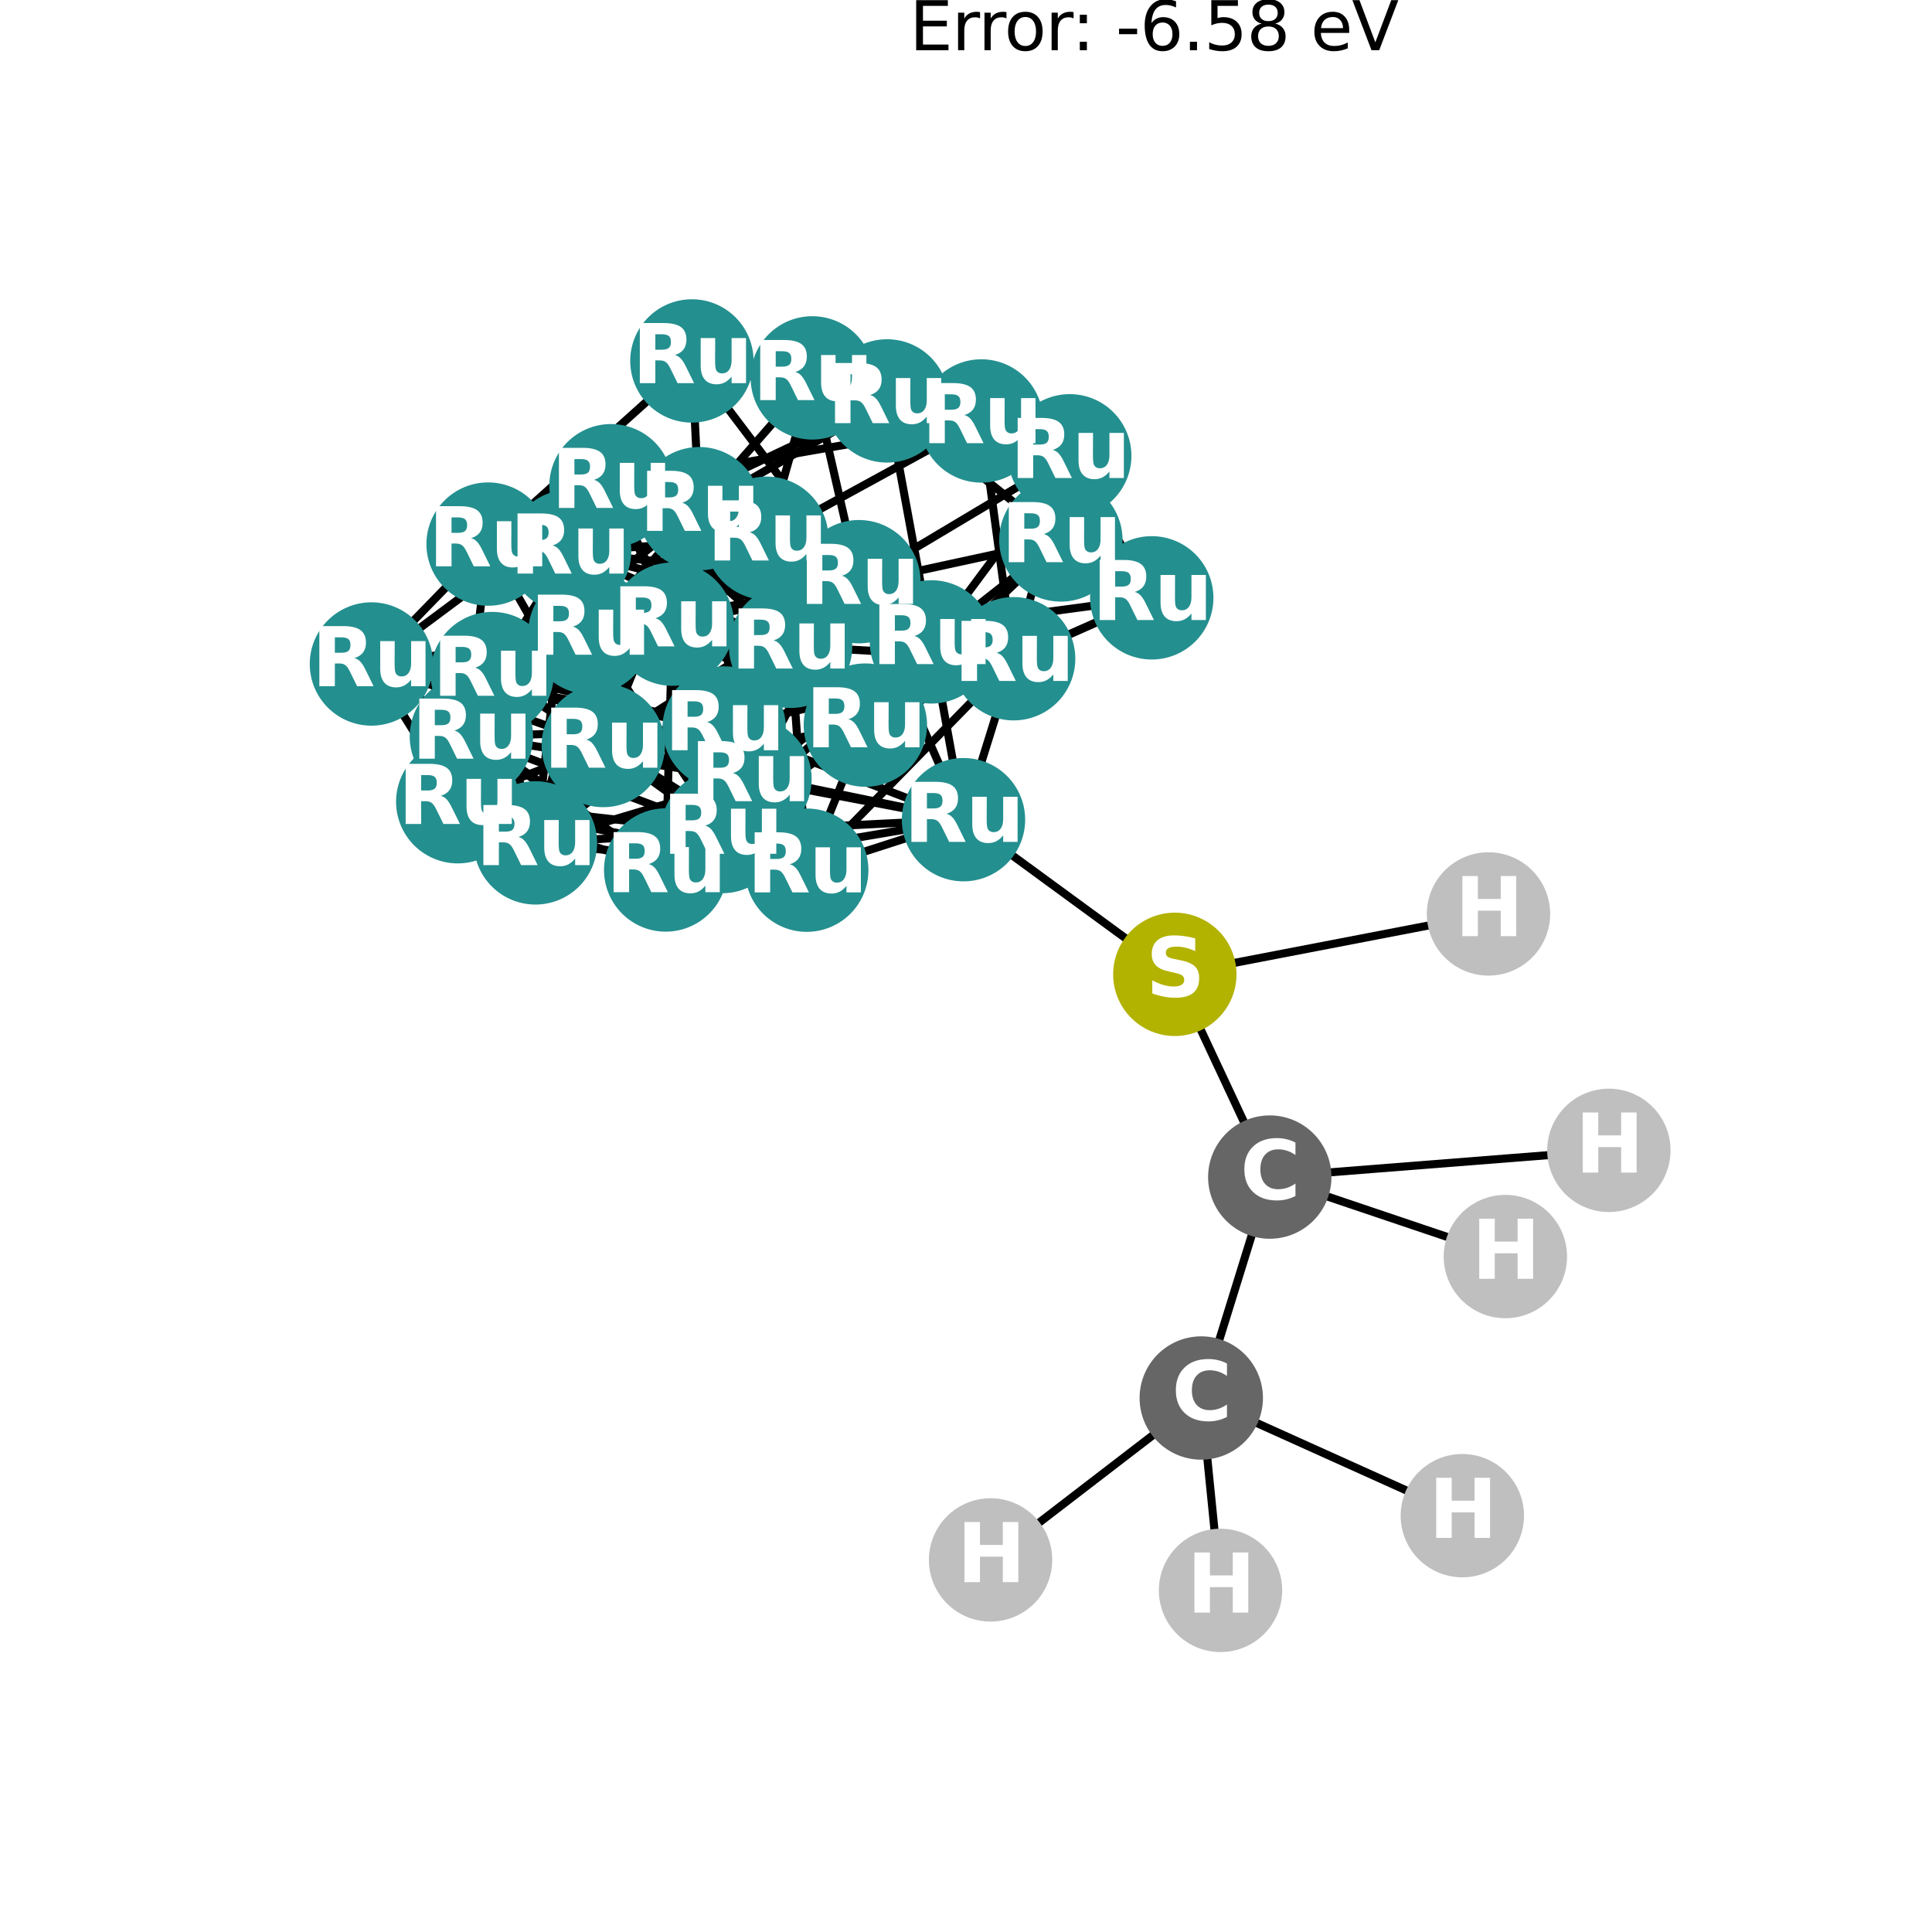 <?xml version="1.0" encoding="utf-8" standalone="no"?>
<!DOCTYPE svg PUBLIC "-//W3C//DTD SVG 1.1//EN"
  "http://www.w3.org/Graphics/SVG/1.1/DTD/svg11.dtd">
<svg xmlns:xlink="http://www.w3.org/1999/xlink" width="288pt" height="288pt" viewBox="0 0 288 288" xmlns="http://www.w3.org/2000/svg" version="1.1">
 <defs>
  <style type="text/css">*{stroke-linejoin: round; stroke-linecap: butt}</style>
 </defs>
 <g id="figure_1">
  <g id="patch_1">
   <path d="M 0 288 
L 288 288 
L 288 0 
L 0 0 
z
" style="fill: #ffffff"/>
  </g>
  <g id="axes_1">
   <g id="LineCollection_1">
    <path d="M 158.142 80.49 
L 171.691 89.118 
" clip-path="url(#pf4acdd1360)" style="fill: none; stroke: #000000; stroke-width: 1.2"/>
    <path d="M 158.142 80.49 
L 132.236 59.763 
" clip-path="url(#pf4acdd1360)" style="fill: none; stroke: #000000; stroke-width: 1.2"/>
    <path d="M 158.142 80.49 
L 159.465 67.946 
" clip-path="url(#pf4acdd1360)" style="fill: none; stroke: #000000; stroke-width: 1.2"/>
    <path d="M 158.142 80.49 
L 100.234 93.042 
" clip-path="url(#pf4acdd1360)" style="fill: none; stroke: #000000; stroke-width: 1.2"/>
    <path d="M 158.142 80.49 
L 128.999 108.091 
" clip-path="url(#pf4acdd1360)" style="fill: none; stroke: #000000; stroke-width: 1.2"/>
    <path d="M 158.142 80.49 
L 138.849 95.686 
" clip-path="url(#pf4acdd1360)" style="fill: none; stroke: #000000; stroke-width: 1.2"/>
    <path d="M 171.691 89.118 
L 146.292 62.751 
" clip-path="url(#pf4acdd1360)" style="fill: none; stroke: #000000; stroke-width: 1.2"/>
    <path d="M 171.691 89.118 
L 159.465 67.946 
" clip-path="url(#pf4acdd1360)" style="fill: none; stroke: #000000; stroke-width: 1.2"/>
    <path d="M 171.691 89.118 
L 128.999 108.091 
" clip-path="url(#pf4acdd1360)" style="fill: none; stroke: #000000; stroke-width: 1.2"/>
    <path d="M 171.691 89.118 
L 117.854 96.344 
" clip-path="url(#pf4acdd1360)" style="fill: none; stroke: #000000; stroke-width: 1.2"/>
    <path d="M 171.691 89.118 
L 151.101 98.197 
" clip-path="url(#pf4acdd1360)" style="fill: none; stroke: #000000; stroke-width: 1.2"/>
    <path d="M 146.292 62.751 
L 159.465 67.946 
" clip-path="url(#pf4acdd1360)" style="fill: none; stroke: #000000; stroke-width: 1.2"/>
    <path d="M 146.292 62.751 
L 121.088 56.33 
" clip-path="url(#pf4acdd1360)" style="fill: none; stroke: #000000; stroke-width: 1.2"/>
    <path d="M 146.292 62.751 
L 91.081 72.406 
" clip-path="url(#pf4acdd1360)" style="fill: none; stroke: #000000; stroke-width: 1.2"/>
    <path d="M 146.292 62.751 
L 151.101 98.197 
" clip-path="url(#pf4acdd1360)" style="fill: none; stroke: #000000; stroke-width: 1.2"/>
    <path d="M 146.292 62.751 
L 114.297 80.237 
" clip-path="url(#pf4acdd1360)" style="fill: none; stroke: #000000; stroke-width: 1.2"/>
    <path d="M 132.236 59.763 
L 103.141 53.804 
" clip-path="url(#pf4acdd1360)" style="fill: none; stroke: #000000; stroke-width: 1.2"/>
    <path d="M 132.236 59.763 
L 159.465 67.946 
" clip-path="url(#pf4acdd1360)" style="fill: none; stroke: #000000; stroke-width: 1.2"/>
    <path d="M 132.236 59.763 
L 84.909 82.189 
" clip-path="url(#pf4acdd1360)" style="fill: none; stroke: #000000; stroke-width: 1.2"/>
    <path d="M 132.236 59.763 
L 138.849 95.686 
" clip-path="url(#pf4acdd1360)" style="fill: none; stroke: #000000; stroke-width: 1.2"/>
    <path d="M 132.236 59.763 
L 104.224 75.827 
" clip-path="url(#pf4acdd1360)" style="fill: none; stroke: #000000; stroke-width: 1.2"/>
    <path d="M 103.141 53.804 
L 159.465 67.946 
" clip-path="url(#pf4acdd1360)" style="fill: none; stroke: #000000; stroke-width: 1.2"/>
    <path d="M 103.141 53.804 
L 121.088 56.33 
" clip-path="url(#pf4acdd1360)" style="fill: none; stroke: #000000; stroke-width: 1.2"/>
    <path d="M 103.141 53.804 
L 72.761 81.106 
" clip-path="url(#pf4acdd1360)" style="fill: none; stroke: #000000; stroke-width: 1.2"/>
    <path d="M 103.141 53.804 
L 104.224 75.827 
" clip-path="url(#pf4acdd1360)" style="fill: none; stroke: #000000; stroke-width: 1.2"/>
    <path d="M 103.141 53.804 
L 128.036 86.71 
" clip-path="url(#pf4acdd1360)" style="fill: none; stroke: #000000; stroke-width: 1.2"/>
    <path d="M 159.465 67.946 
L 121.088 56.33 
" clip-path="url(#pf4acdd1360)" style="fill: none; stroke: #000000; stroke-width: 1.2"/>
    <path d="M 159.465 67.946 
L 151.101 98.197 
" clip-path="url(#pf4acdd1360)" style="fill: none; stroke: #000000; stroke-width: 1.2"/>
    <path d="M 159.465 67.946 
L 138.849 95.686 
" clip-path="url(#pf4acdd1360)" style="fill: none; stroke: #000000; stroke-width: 1.2"/>
    <path d="M 159.465 67.946 
L 128.036 86.71 
" clip-path="url(#pf4acdd1360)" style="fill: none; stroke: #000000; stroke-width: 1.2"/>
    <path d="M 121.088 56.33 
L 128.036 86.71 
" clip-path="url(#pf4acdd1360)" style="fill: none; stroke: #000000; stroke-width: 1.2"/>
    <path d="M 121.088 56.33 
L 114.297 80.237 
" clip-path="url(#pf4acdd1360)" style="fill: none; stroke: #000000; stroke-width: 1.2"/>
    <path d="M 121.088 56.33 
L 87.943 94.286 
" clip-path="url(#pf4acdd1360)" style="fill: none; stroke: #000000; stroke-width: 1.2"/>
    <path d="M 91.081 72.406 
L 72.761 81.106 
" clip-path="url(#pf4acdd1360)" style="fill: none; stroke: #000000; stroke-width: 1.2"/>
    <path d="M 91.081 72.406 
L 100.234 93.042 
" clip-path="url(#pf4acdd1360)" style="fill: none; stroke: #000000; stroke-width: 1.2"/>
    <path d="M 91.081 72.406 
L 117.854 96.344 
" clip-path="url(#pf4acdd1360)" style="fill: none; stroke: #000000; stroke-width: 1.2"/>
    <path d="M 91.081 72.406 
L 151.101 98.197 
" clip-path="url(#pf4acdd1360)" style="fill: none; stroke: #000000; stroke-width: 1.2"/>
    <path d="M 91.081 72.406 
L 104.224 75.827 
" clip-path="url(#pf4acdd1360)" style="fill: none; stroke: #000000; stroke-width: 1.2"/>
    <path d="M 91.081 72.406 
L 114.297 80.237 
" clip-path="url(#pf4acdd1360)" style="fill: none; stroke: #000000; stroke-width: 1.2"/>
    <path d="M 91.081 72.406 
L 73.371 100.407 
" clip-path="url(#pf4acdd1360)" style="fill: none; stroke: #000000; stroke-width: 1.2"/>
    <path d="M 91.081 72.406 
L 55.369 98.98 
" clip-path="url(#pf4acdd1360)" style="fill: none; stroke: #000000; stroke-width: 1.2"/>
    <path d="M 91.081 72.406 
L 107.949 108.522 
" clip-path="url(#pf4acdd1360)" style="fill: none; stroke: #000000; stroke-width: 1.2"/>
    <path d="M 72.761 81.106 
L 100.234 93.042 
" clip-path="url(#pf4acdd1360)" style="fill: none; stroke: #000000; stroke-width: 1.2"/>
    <path d="M 72.761 81.106 
L 128.999 108.091 
" clip-path="url(#pf4acdd1360)" style="fill: none; stroke: #000000; stroke-width: 1.2"/>
    <path d="M 72.761 81.106 
L 104.224 75.827 
" clip-path="url(#pf4acdd1360)" style="fill: none; stroke: #000000; stroke-width: 1.2"/>
    <path d="M 72.761 81.106 
L 128.036 86.71 
" clip-path="url(#pf4acdd1360)" style="fill: none; stroke: #000000; stroke-width: 1.2"/>
    <path d="M 72.761 81.106 
L 87.943 94.286 
" clip-path="url(#pf4acdd1360)" style="fill: none; stroke: #000000; stroke-width: 1.2"/>
    <path d="M 72.761 81.106 
L 55.369 98.98 
" clip-path="url(#pf4acdd1360)" style="fill: none; stroke: #000000; stroke-width: 1.2"/>
    <path d="M 72.761 81.106 
L 68.235 119.512 
" clip-path="url(#pf4acdd1360)" style="fill: none; stroke: #000000; stroke-width: 1.2"/>
    <path d="M 72.761 81.106 
L 89.93 111.132 
" clip-path="url(#pf4acdd1360)" style="fill: none; stroke: #000000; stroke-width: 1.2"/>
    <path d="M 100.234 93.042 
L 128.999 108.091 
" clip-path="url(#pf4acdd1360)" style="fill: none; stroke: #000000; stroke-width: 1.2"/>
    <path d="M 100.234 93.042 
L 84.909 82.189 
" clip-path="url(#pf4acdd1360)" style="fill: none; stroke: #000000; stroke-width: 1.2"/>
    <path d="M 100.234 93.042 
L 138.849 95.686 
" clip-path="url(#pf4acdd1360)" style="fill: none; stroke: #000000; stroke-width: 1.2"/>
    <path d="M 100.234 93.042 
L 114.297 80.237 
" clip-path="url(#pf4acdd1360)" style="fill: none; stroke: #000000; stroke-width: 1.2"/>
    <path d="M 100.234 93.042 
L 55.369 98.98 
" clip-path="url(#pf4acdd1360)" style="fill: none; stroke: #000000; stroke-width: 1.2"/>
    <path d="M 100.234 93.042 
L 99.231 129.687 
" clip-path="url(#pf4acdd1360)" style="fill: none; stroke: #000000; stroke-width: 1.2"/>
    <path d="M 100.234 93.042 
L 70.269 109.782 
" clip-path="url(#pf4acdd1360)" style="fill: none; stroke: #000000; stroke-width: 1.2"/>
    <path d="M 128.999 108.091 
L 117.854 96.344 
" clip-path="url(#pf4acdd1360)" style="fill: none; stroke: #000000; stroke-width: 1.2"/>
    <path d="M 128.999 108.091 
L 151.101 98.197 
" clip-path="url(#pf4acdd1360)" style="fill: none; stroke: #000000; stroke-width: 1.2"/>
    <path d="M 128.999 108.091 
L 138.849 95.686 
" clip-path="url(#pf4acdd1360)" style="fill: none; stroke: #000000; stroke-width: 1.2"/>
    <path d="M 128.999 108.091 
L 87.943 94.286 
" clip-path="url(#pf4acdd1360)" style="fill: none; stroke: #000000; stroke-width: 1.2"/>
    <path d="M 128.999 108.091 
L 99.231 129.687 
" clip-path="url(#pf4acdd1360)" style="fill: none; stroke: #000000; stroke-width: 1.2"/>
    <path d="M 128.999 108.091 
L 68.235 119.512 
" clip-path="url(#pf4acdd1360)" style="fill: none; stroke: #000000; stroke-width: 1.2"/>
    <path d="M 128.999 108.091 
L 120.262 129.716 
" clip-path="url(#pf4acdd1360)" style="fill: none; stroke: #000000; stroke-width: 1.2"/>
    <path d="M 117.854 96.344 
L 151.101 98.197 
" clip-path="url(#pf4acdd1360)" style="fill: none; stroke: #000000; stroke-width: 1.2"/>
    <path d="M 117.854 96.344 
L 84.909 82.189 
" clip-path="url(#pf4acdd1360)" style="fill: none; stroke: #000000; stroke-width: 1.2"/>
    <path d="M 117.854 96.344 
L 104.224 75.827 
" clip-path="url(#pf4acdd1360)" style="fill: none; stroke: #000000; stroke-width: 1.2"/>
    <path d="M 117.854 96.344 
L 87.943 94.286 
" clip-path="url(#pf4acdd1360)" style="fill: none; stroke: #000000; stroke-width: 1.2"/>
    <path d="M 117.854 96.344 
L 73.371 100.407 
" clip-path="url(#pf4acdd1360)" style="fill: none; stroke: #000000; stroke-width: 1.2"/>
    <path d="M 117.854 96.344 
L 120.262 129.716 
" clip-path="url(#pf4acdd1360)" style="fill: none; stroke: #000000; stroke-width: 1.2"/>
    <path d="M 117.854 96.344 
L 79.819 125.647 
" clip-path="url(#pf4acdd1360)" style="fill: none; stroke: #000000; stroke-width: 1.2"/>
    <path d="M 151.101 98.197 
L 138.849 95.686 
" clip-path="url(#pf4acdd1360)" style="fill: none; stroke: #000000; stroke-width: 1.2"/>
    <path d="M 151.101 98.197 
L 128.036 86.71 
" clip-path="url(#pf4acdd1360)" style="fill: none; stroke: #000000; stroke-width: 1.2"/>
    <path d="M 151.101 98.197 
L 114.297 80.237 
" clip-path="url(#pf4acdd1360)" style="fill: none; stroke: #000000; stroke-width: 1.2"/>
    <path d="M 151.101 98.197 
L 120.262 129.716 
" clip-path="url(#pf4acdd1360)" style="fill: none; stroke: #000000; stroke-width: 1.2"/>
    <path d="M 151.101 98.197 
L 107.949 108.522 
" clip-path="url(#pf4acdd1360)" style="fill: none; stroke: #000000; stroke-width: 1.2"/>
    <path d="M 151.101 98.197 
L 143.626 122.19 
" clip-path="url(#pf4acdd1360)" style="fill: none; stroke: #000000; stroke-width: 1.2"/>
    <path d="M 84.909 82.189 
L 138.849 95.686 
" clip-path="url(#pf4acdd1360)" style="fill: none; stroke: #000000; stroke-width: 1.2"/>
    <path d="M 84.909 82.189 
L 104.224 75.827 
" clip-path="url(#pf4acdd1360)" style="fill: none; stroke: #000000; stroke-width: 1.2"/>
    <path d="M 84.909 82.189 
L 114.297 80.237 
" clip-path="url(#pf4acdd1360)" style="fill: none; stroke: #000000; stroke-width: 1.2"/>
    <path d="M 84.909 82.189 
L 87.943 94.286 
" clip-path="url(#pf4acdd1360)" style="fill: none; stroke: #000000; stroke-width: 1.2"/>
    <path d="M 84.909 82.189 
L 70.269 109.782 
" clip-path="url(#pf4acdd1360)" style="fill: none; stroke: #000000; stroke-width: 1.2"/>
    <path d="M 84.909 82.189 
L 111.8 116.123 
" clip-path="url(#pf4acdd1360)" style="fill: none; stroke: #000000; stroke-width: 1.2"/>
    <path d="M 84.909 82.189 
L 79.819 125.647 
" clip-path="url(#pf4acdd1360)" style="fill: none; stroke: #000000; stroke-width: 1.2"/>
    <path d="M 138.849 95.686 
L 104.224 75.827 
" clip-path="url(#pf4acdd1360)" style="fill: none; stroke: #000000; stroke-width: 1.2"/>
    <path d="M 138.849 95.686 
L 128.036 86.71 
" clip-path="url(#pf4acdd1360)" style="fill: none; stroke: #000000; stroke-width: 1.2"/>
    <path d="M 138.849 95.686 
L 99.231 129.687 
" clip-path="url(#pf4acdd1360)" style="fill: none; stroke: #000000; stroke-width: 1.2"/>
    <path d="M 138.849 95.686 
L 111.8 116.123 
" clip-path="url(#pf4acdd1360)" style="fill: none; stroke: #000000; stroke-width: 1.2"/>
    <path d="M 138.849 95.686 
L 143.626 122.19 
" clip-path="url(#pf4acdd1360)" style="fill: none; stroke: #000000; stroke-width: 1.2"/>
    <path d="M 104.224 75.827 
L 128.036 86.71 
" clip-path="url(#pf4acdd1360)" style="fill: none; stroke: #000000; stroke-width: 1.2"/>
    <path d="M 104.224 75.827 
L 73.371 100.407 
" clip-path="url(#pf4acdd1360)" style="fill: none; stroke: #000000; stroke-width: 1.2"/>
    <path d="M 104.224 75.827 
L 111.8 116.123 
" clip-path="url(#pf4acdd1360)" style="fill: none; stroke: #000000; stroke-width: 1.2"/>
    <path d="M 104.224 75.827 
L 89.93 111.132 
" clip-path="url(#pf4acdd1360)" style="fill: none; stroke: #000000; stroke-width: 1.2"/>
    <path d="M 128.036 86.71 
L 114.297 80.237 
" clip-path="url(#pf4acdd1360)" style="fill: none; stroke: #000000; stroke-width: 1.2"/>
    <path d="M 128.036 86.71 
L 87.943 94.286 
" clip-path="url(#pf4acdd1360)" style="fill: none; stroke: #000000; stroke-width: 1.2"/>
    <path d="M 128.036 86.71 
L 89.93 111.132 
" clip-path="url(#pf4acdd1360)" style="fill: none; stroke: #000000; stroke-width: 1.2"/>
    <path d="M 128.036 86.71 
L 143.626 122.19 
" clip-path="url(#pf4acdd1360)" style="fill: none; stroke: #000000; stroke-width: 1.2"/>
    <path d="M 128.036 86.71 
L 107.657 123.96 
" clip-path="url(#pf4acdd1360)" style="fill: none; stroke: #000000; stroke-width: 1.2"/>
    <path d="M 114.297 80.237 
L 87.943 94.286 
" clip-path="url(#pf4acdd1360)" style="fill: none; stroke: #000000; stroke-width: 1.2"/>
    <path d="M 114.297 80.237 
L 107.949 108.522 
" clip-path="url(#pf4acdd1360)" style="fill: none; stroke: #000000; stroke-width: 1.2"/>
    <path d="M 114.297 80.237 
L 70.269 109.782 
" clip-path="url(#pf4acdd1360)" style="fill: none; stroke: #000000; stroke-width: 1.2"/>
    <path d="M 114.297 80.237 
L 107.657 123.96 
" clip-path="url(#pf4acdd1360)" style="fill: none; stroke: #000000; stroke-width: 1.2"/>
    <path d="M 87.943 94.286 
L 68.235 119.512 
" clip-path="url(#pf4acdd1360)" style="fill: none; stroke: #000000; stroke-width: 1.2"/>
    <path d="M 87.943 94.286 
L 107.657 123.96 
" clip-path="url(#pf4acdd1360)" style="fill: none; stroke: #000000; stroke-width: 1.2"/>
    <path d="M 87.943 94.286 
L 79.819 125.647 
" clip-path="url(#pf4acdd1360)" style="fill: none; stroke: #000000; stroke-width: 1.2"/>
    <path d="M 73.371 100.407 
L 55.369 98.98 
" clip-path="url(#pf4acdd1360)" style="fill: none; stroke: #000000; stroke-width: 1.2"/>
    <path d="M 73.371 100.407 
L 120.262 129.716 
" clip-path="url(#pf4acdd1360)" style="fill: none; stroke: #000000; stroke-width: 1.2"/>
    <path d="M 73.371 100.407 
L 107.949 108.522 
" clip-path="url(#pf4acdd1360)" style="fill: none; stroke: #000000; stroke-width: 1.2"/>
    <path d="M 73.371 100.407 
L 111.8 116.123 
" clip-path="url(#pf4acdd1360)" style="fill: none; stroke: #000000; stroke-width: 1.2"/>
    <path d="M 73.371 100.407 
L 89.93 111.132 
" clip-path="url(#pf4acdd1360)" style="fill: none; stroke: #000000; stroke-width: 1.2"/>
    <path d="M 73.371 100.407 
L 79.819 125.647 
" clip-path="url(#pf4acdd1360)" style="fill: none; stroke: #000000; stroke-width: 1.2"/>
    <path d="M 55.369 98.98 
L 99.231 129.687 
" clip-path="url(#pf4acdd1360)" style="fill: none; stroke: #000000; stroke-width: 1.2"/>
    <path d="M 55.369 98.98 
L 68.235 119.512 
" clip-path="url(#pf4acdd1360)" style="fill: none; stroke: #000000; stroke-width: 1.2"/>
    <path d="M 55.369 98.98 
L 107.949 108.522 
" clip-path="url(#pf4acdd1360)" style="fill: none; stroke: #000000; stroke-width: 1.2"/>
    <path d="M 55.369 98.98 
L 70.269 109.782 
" clip-path="url(#pf4acdd1360)" style="fill: none; stroke: #000000; stroke-width: 1.2"/>
    <path d="M 55.369 98.98 
L 89.93 111.132 
" clip-path="url(#pf4acdd1360)" style="fill: none; stroke: #000000; stroke-width: 1.2"/>
    <path d="M 99.231 129.687 
L 68.235 119.512 
" clip-path="url(#pf4acdd1360)" style="fill: none; stroke: #000000; stroke-width: 1.2"/>
    <path d="M 99.231 129.687 
L 120.262 129.716 
" clip-path="url(#pf4acdd1360)" style="fill: none; stroke: #000000; stroke-width: 1.2"/>
    <path d="M 99.231 129.687 
L 70.269 109.782 
" clip-path="url(#pf4acdd1360)" style="fill: none; stroke: #000000; stroke-width: 1.2"/>
    <path d="M 99.231 129.687 
L 111.8 116.123 
" clip-path="url(#pf4acdd1360)" style="fill: none; stroke: #000000; stroke-width: 1.2"/>
    <path d="M 99.231 129.687 
L 143.626 122.19 
" clip-path="url(#pf4acdd1360)" style="fill: none; stroke: #000000; stroke-width: 1.2"/>
    <path d="M 68.235 119.512 
L 120.262 129.716 
" clip-path="url(#pf4acdd1360)" style="fill: none; stroke: #000000; stroke-width: 1.2"/>
    <path d="M 68.235 119.512 
L 89.93 111.132 
" clip-path="url(#pf4acdd1360)" style="fill: none; stroke: #000000; stroke-width: 1.2"/>
    <path d="M 68.235 119.512 
L 107.657 123.96 
" clip-path="url(#pf4acdd1360)" style="fill: none; stroke: #000000; stroke-width: 1.2"/>
    <path d="M 68.235 119.512 
L 79.819 125.647 
" clip-path="url(#pf4acdd1360)" style="fill: none; stroke: #000000; stroke-width: 1.2"/>
    <path d="M 120.262 129.716 
L 107.949 108.522 
" clip-path="url(#pf4acdd1360)" style="fill: none; stroke: #000000; stroke-width: 1.2"/>
    <path d="M 120.262 129.716 
L 143.626 122.19 
" clip-path="url(#pf4acdd1360)" style="fill: none; stroke: #000000; stroke-width: 1.2"/>
    <path d="M 120.262 129.716 
L 79.819 125.647 
" clip-path="url(#pf4acdd1360)" style="fill: none; stroke: #000000; stroke-width: 1.2"/>
    <path d="M 107.949 108.522 
L 70.269 109.782 
" clip-path="url(#pf4acdd1360)" style="fill: none; stroke: #000000; stroke-width: 1.2"/>
    <path d="M 107.949 108.522 
L 143.626 122.19 
" clip-path="url(#pf4acdd1360)" style="fill: none; stroke: #000000; stroke-width: 1.2"/>
    <path d="M 107.949 108.522 
L 107.657 123.96 
" clip-path="url(#pf4acdd1360)" style="fill: none; stroke: #000000; stroke-width: 1.2"/>
    <path d="M 70.269 109.782 
L 111.8 116.123 
" clip-path="url(#pf4acdd1360)" style="fill: none; stroke: #000000; stroke-width: 1.2"/>
    <path d="M 70.269 109.782 
L 107.657 123.96 
" clip-path="url(#pf4acdd1360)" style="fill: none; stroke: #000000; stroke-width: 1.2"/>
    <path d="M 70.269 109.782 
L 79.819 125.647 
" clip-path="url(#pf4acdd1360)" style="fill: none; stroke: #000000; stroke-width: 1.2"/>
    <path d="M 111.8 116.123 
L 89.93 111.132 
" clip-path="url(#pf4acdd1360)" style="fill: none; stroke: #000000; stroke-width: 1.2"/>
    <path d="M 111.8 116.123 
L 143.626 122.19 
" clip-path="url(#pf4acdd1360)" style="fill: none; stroke: #000000; stroke-width: 1.2"/>
    <path d="M 111.8 116.123 
L 79.819 125.647 
" clip-path="url(#pf4acdd1360)" style="fill: none; stroke: #000000; stroke-width: 1.2"/>
    <path d="M 89.93 111.132 
L 143.626 122.19 
" clip-path="url(#pf4acdd1360)" style="fill: none; stroke: #000000; stroke-width: 1.2"/>
    <path d="M 89.93 111.132 
L 107.657 123.96 
" clip-path="url(#pf4acdd1360)" style="fill: none; stroke: #000000; stroke-width: 1.2"/>
    <path d="M 143.626 122.19 
L 107.657 123.96 
" clip-path="url(#pf4acdd1360)" style="fill: none; stroke: #000000; stroke-width: 1.2"/>
    <path d="M 143.626 122.19 
L 175.13 145.244 
" clip-path="url(#pf4acdd1360)" style="fill: none; stroke: #000000; stroke-width: 1.2"/>
    <path d="M 107.657 123.96 
L 79.819 125.647 
" clip-path="url(#pf4acdd1360)" style="fill: none; stroke: #000000; stroke-width: 1.2"/>
    <path d="M 147.662 232.535 
L 179.072 208.399 
" clip-path="url(#pf4acdd1360)" style="fill: none; stroke: #000000; stroke-width: 1.2"/>
    <path d="M 181.942 237.076 
L 179.072 208.399 
" clip-path="url(#pf4acdd1360)" style="fill: none; stroke: #000000; stroke-width: 1.2"/>
    <path d="M 217.986 225.938 
L 179.072 208.399 
" clip-path="url(#pf4acdd1360)" style="fill: none; stroke: #000000; stroke-width: 1.2"/>
    <path d="M 224.403 187.313 
L 189.283 175.465 
" clip-path="url(#pf4acdd1360)" style="fill: none; stroke: #000000; stroke-width: 1.2"/>
    <path d="M 239.831 171.483 
L 189.283 175.465 
" clip-path="url(#pf4acdd1360)" style="fill: none; stroke: #000000; stroke-width: 1.2"/>
    <path d="M 221.887 136.24 
L 175.13 145.244 
" clip-path="url(#pf4acdd1360)" style="fill: none; stroke: #000000; stroke-width: 1.2"/>
    <path d="M 179.072 208.399 
L 189.283 175.465 
" clip-path="url(#pf4acdd1360)" style="fill: none; stroke: #000000; stroke-width: 1.2"/>
    <path d="M 189.283 175.465 
L 175.13 145.244 
" clip-path="url(#pf4acdd1360)" style="fill: none; stroke: #000000; stroke-width: 1.2"/>
   </g>
   <g id="PathCollection_1">
    <defs>
     <path id="C0_0_351e83caca" d="M 0 8.944 
C 2.372 8.944 4.647 8.002 6.325 6.325 
C 8.002 4.647 8.944 2.372 8.944 -0 
C 8.944 -2.372 8.002 -4.647 6.325 -6.325 
C 4.647 -8.002 2.372 -8.944 0 -8.944 
C -2.372 -8.944 -4.647 -8.002 -6.325 -6.325 
C -8.002 -4.647 -8.944 -2.372 -8.944 0 
C -8.944 2.372 -8.002 4.647 -6.325 6.325 
C -4.647 8.002 -2.372 8.944 0 8.944 
z
"/>
    </defs>
    <g clip-path="url(#pf4acdd1360)">
     <use xlink:href="#C0_0_351e83caca" x="158.142" y="80.49" style="fill: #248f8f; stroke: #248f8f; stroke-width: 0.5"/>
    </g>
    <g clip-path="url(#pf4acdd1360)">
     <use xlink:href="#C0_0_351e83caca" x="171.691" y="89.118" style="fill: #248f8f; stroke: #248f8f; stroke-width: 0.5"/>
    </g>
    <g clip-path="url(#pf4acdd1360)">
     <use xlink:href="#C0_0_351e83caca" x="146.292" y="62.751" style="fill: #248f8f; stroke: #248f8f; stroke-width: 0.5"/>
    </g>
    <g clip-path="url(#pf4acdd1360)">
     <use xlink:href="#C0_0_351e83caca" x="132.236" y="59.763" style="fill: #248f8f; stroke: #248f8f; stroke-width: 0.5"/>
    </g>
    <g clip-path="url(#pf4acdd1360)">
     <use xlink:href="#C0_0_351e83caca" x="103.141" y="53.804" style="fill: #248f8f; stroke: #248f8f; stroke-width: 0.5"/>
    </g>
    <g clip-path="url(#pf4acdd1360)">
     <use xlink:href="#C0_0_351e83caca" x="159.465" y="67.946" style="fill: #248f8f; stroke: #248f8f; stroke-width: 0.5"/>
    </g>
    <g clip-path="url(#pf4acdd1360)">
     <use xlink:href="#C0_0_351e83caca" x="121.088" y="56.33" style="fill: #248f8f; stroke: #248f8f; stroke-width: 0.5"/>
    </g>
    <g clip-path="url(#pf4acdd1360)">
     <use xlink:href="#C0_0_351e83caca" x="91.081" y="72.406" style="fill: #248f8f; stroke: #248f8f; stroke-width: 0.5"/>
    </g>
    <g clip-path="url(#pf4acdd1360)">
     <use xlink:href="#C0_0_351e83caca" x="72.761" y="81.106" style="fill: #248f8f; stroke: #248f8f; stroke-width: 0.5"/>
    </g>
    <g clip-path="url(#pf4acdd1360)">
     <use xlink:href="#C0_0_351e83caca" x="100.234" y="93.042" style="fill: #248f8f; stroke: #248f8f; stroke-width: 0.5"/>
    </g>
    <g clip-path="url(#pf4acdd1360)">
     <use xlink:href="#C0_0_351e83caca" x="128.999" y="108.091" style="fill: #248f8f; stroke: #248f8f; stroke-width: 0.5"/>
    </g>
    <g clip-path="url(#pf4acdd1360)">
     <use xlink:href="#C0_0_351e83caca" x="117.854" y="96.344" style="fill: #248f8f; stroke: #248f8f; stroke-width: 0.5"/>
    </g>
    <g clip-path="url(#pf4acdd1360)">
     <use xlink:href="#C0_0_351e83caca" x="151.101" y="98.197" style="fill: #248f8f; stroke: #248f8f; stroke-width: 0.5"/>
    </g>
    <g clip-path="url(#pf4acdd1360)">
     <use xlink:href="#C0_0_351e83caca" x="84.909" y="82.189" style="fill: #248f8f; stroke: #248f8f; stroke-width: 0.5"/>
    </g>
    <g clip-path="url(#pf4acdd1360)">
     <use xlink:href="#C0_0_351e83caca" x="138.849" y="95.686" style="fill: #248f8f; stroke: #248f8f; stroke-width: 0.5"/>
    </g>
    <g clip-path="url(#pf4acdd1360)">
     <use xlink:href="#C0_0_351e83caca" x="104.224" y="75.827" style="fill: #248f8f; stroke: #248f8f; stroke-width: 0.5"/>
    </g>
    <g clip-path="url(#pf4acdd1360)">
     <use xlink:href="#C0_0_351e83caca" x="128.036" y="86.71" style="fill: #248f8f; stroke: #248f8f; stroke-width: 0.5"/>
    </g>
    <g clip-path="url(#pf4acdd1360)">
     <use xlink:href="#C0_0_351e83caca" x="114.297" y="80.237" style="fill: #248f8f; stroke: #248f8f; stroke-width: 0.5"/>
    </g>
    <g clip-path="url(#pf4acdd1360)">
     <use xlink:href="#C0_0_351e83caca" x="87.943" y="94.286" style="fill: #248f8f; stroke: #248f8f; stroke-width: 0.5"/>
    </g>
    <g clip-path="url(#pf4acdd1360)">
     <use xlink:href="#C0_0_351e83caca" x="73.371" y="100.407" style="fill: #248f8f; stroke: #248f8f; stroke-width: 0.5"/>
    </g>
    <g clip-path="url(#pf4acdd1360)">
     <use xlink:href="#C0_0_351e83caca" x="55.369" y="98.98" style="fill: #248f8f; stroke: #248f8f; stroke-width: 0.5"/>
    </g>
    <g clip-path="url(#pf4acdd1360)">
     <use xlink:href="#C0_0_351e83caca" x="99.231" y="129.687" style="fill: #248f8f; stroke: #248f8f; stroke-width: 0.5"/>
    </g>
    <g clip-path="url(#pf4acdd1360)">
     <use xlink:href="#C0_0_351e83caca" x="68.235" y="119.512" style="fill: #248f8f; stroke: #248f8f; stroke-width: 0.5"/>
    </g>
    <g clip-path="url(#pf4acdd1360)">
     <use xlink:href="#C0_0_351e83caca" x="120.262" y="129.716" style="fill: #248f8f; stroke: #248f8f; stroke-width: 0.5"/>
    </g>
    <g clip-path="url(#pf4acdd1360)">
     <use xlink:href="#C0_0_351e83caca" x="107.949" y="108.522" style="fill: #248f8f; stroke: #248f8f; stroke-width: 0.5"/>
    </g>
    <g clip-path="url(#pf4acdd1360)">
     <use xlink:href="#C0_0_351e83caca" x="70.269" y="109.782" style="fill: #248f8f; stroke: #248f8f; stroke-width: 0.5"/>
    </g>
    <g clip-path="url(#pf4acdd1360)">
     <use xlink:href="#C0_0_351e83caca" x="111.8" y="116.123" style="fill: #248f8f; stroke: #248f8f; stroke-width: 0.5"/>
    </g>
    <g clip-path="url(#pf4acdd1360)">
     <use xlink:href="#C0_0_351e83caca" x="89.93" y="111.132" style="fill: #248f8f; stroke: #248f8f; stroke-width: 0.5"/>
    </g>
    <g clip-path="url(#pf4acdd1360)">
     <use xlink:href="#C0_0_351e83caca" x="143.626" y="122.19" style="fill: #248f8f; stroke: #248f8f; stroke-width: 0.5"/>
    </g>
    <g clip-path="url(#pf4acdd1360)">
     <use xlink:href="#C0_0_351e83caca" x="107.657" y="123.96" style="fill: #248f8f; stroke: #248f8f; stroke-width: 0.5"/>
    </g>
    <g clip-path="url(#pf4acdd1360)">
     <use xlink:href="#C0_0_351e83caca" x="79.819" y="125.647" style="fill: #248f8f; stroke: #248f8f; stroke-width: 0.5"/>
    </g>
    <g clip-path="url(#pf4acdd1360)">
     <use xlink:href="#C0_0_351e83caca" x="147.662" y="232.535" style="fill: #bfbfbf; stroke: #bfbfbf; stroke-width: 0.5"/>
    </g>
    <g clip-path="url(#pf4acdd1360)">
     <use xlink:href="#C0_0_351e83caca" x="181.942" y="237.076" style="fill: #bfbfbf; stroke: #bfbfbf; stroke-width: 0.5"/>
    </g>
    <g clip-path="url(#pf4acdd1360)">
     <use xlink:href="#C0_0_351e83caca" x="217.986" y="225.938" style="fill: #bfbfbf; stroke: #bfbfbf; stroke-width: 0.5"/>
    </g>
    <g clip-path="url(#pf4acdd1360)">
     <use xlink:href="#C0_0_351e83caca" x="224.403" y="187.313" style="fill: #bfbfbf; stroke: #bfbfbf; stroke-width: 0.5"/>
    </g>
    <g clip-path="url(#pf4acdd1360)">
     <use xlink:href="#C0_0_351e83caca" x="239.831" y="171.483" style="fill: #bfbfbf; stroke: #bfbfbf; stroke-width: 0.5"/>
    </g>
    <g clip-path="url(#pf4acdd1360)">
     <use xlink:href="#C0_0_351e83caca" x="221.887" y="136.24" style="fill: #bfbfbf; stroke: #bfbfbf; stroke-width: 0.5"/>
    </g>
    <g clip-path="url(#pf4acdd1360)">
     <use xlink:href="#C0_0_351e83caca" x="179.072" y="208.399" style="fill: #666666; stroke: #666666; stroke-width: 0.5"/>
    </g>
    <g clip-path="url(#pf4acdd1360)">
     <use xlink:href="#C0_0_351e83caca" x="189.283" y="175.465" style="fill: #666666; stroke: #666666; stroke-width: 0.5"/>
    </g>
    <g clip-path="url(#pf4acdd1360)">
     <use xlink:href="#C0_0_351e83caca" x="175.13" y="145.244" style="fill: #b2b200; stroke: #b2b200; stroke-width: 0.5"/>
    </g>
   </g>
   <g id="text_1">
    <g clip-path="url(#pf4acdd1360)">
     <!-- Ru -->
     <g style="fill: #ffffff" transform="translate(149.251 83.801) scale(0.12 -0.12)">
      <defs>
       <path id="DejaVuSans-Bold-52" d="M 2297 2597 
Q 2675 2597 2839 2737 
Q 3003 2878 3003 3200 
Q 3003 3519 2839 3656 
Q 2675 3794 2297 3794 
L 1791 3794 
L 1791 2597 
L 2297 2597 
z
M 1791 1766 
L 1791 0 
L 588 0 
L 588 4666 
L 2425 4666 
Q 3347 4666 3776 4356 
Q 4206 4047 4206 3378 
Q 4206 2916 3982 2619 
Q 3759 2322 3309 2181 
Q 3556 2125 3751 1926 
Q 3947 1728 4147 1325 
L 4800 0 
L 3519 0 
L 2950 1159 
Q 2778 1509 2601 1637 
Q 2425 1766 2131 1766 
L 1791 1766 
z
" transform="scale(0.016)"/>
       <path id="DejaVuSans-Bold-75" d="M 500 1363 
L 500 3500 
L 1625 3500 
L 1625 3150 
Q 1625 2866 1622 2436 
Q 1619 2006 1619 1863 
Q 1619 1441 1641 1255 
Q 1663 1069 1716 984 
Q 1784 875 1895 815 
Q 2006 756 2150 756 
Q 2500 756 2700 1025 
Q 2900 1294 2900 1772 
L 2900 3500 
L 4019 3500 
L 4019 0 
L 2900 0 
L 2900 506 
Q 2647 200 2364 54 
Q 2081 -91 1741 -91 
Q 1134 -91 817 281 
Q 500 653 500 1363 
z
" transform="scale(0.016)"/>
      </defs>
      <use xlink:href="#DejaVuSans-Bold-52"/>
      <use xlink:href="#DejaVuSans-Bold-75" transform="translate(77.002 0)"/>
     </g>
    </g>
   </g>
   <g id="text_2">
    <g clip-path="url(#pf4acdd1360)">
     <!-- Ru -->
     <g style="fill: #ffffff" transform="translate(162.799 92.429) scale(0.12 -0.12)">
      <use xlink:href="#DejaVuSans-Bold-52"/>
      <use xlink:href="#DejaVuSans-Bold-75" transform="translate(77.002 0)"/>
     </g>
    </g>
   </g>
   <g id="text_3">
    <g clip-path="url(#pf4acdd1360)">
     <!-- Ru -->
     <g style="fill: #ffffff" transform="translate(137.401 66.063) scale(0.12 -0.12)">
      <use xlink:href="#DejaVuSans-Bold-52"/>
      <use xlink:href="#DejaVuSans-Bold-75" transform="translate(77.002 0)"/>
     </g>
    </g>
   </g>
   <g id="text_4">
    <g clip-path="url(#pf4acdd1360)">
     <!-- Ru -->
     <g style="fill: #ffffff" transform="translate(123.345 63.074) scale(0.12 -0.12)">
      <use xlink:href="#DejaVuSans-Bold-52"/>
      <use xlink:href="#DejaVuSans-Bold-75" transform="translate(77.002 0)"/>
     </g>
    </g>
   </g>
   <g id="text_5">
    <g clip-path="url(#pf4acdd1360)">
     <!-- Ru -->
     <g style="fill: #ffffff" transform="translate(94.25 57.115) scale(0.12 -0.12)">
      <use xlink:href="#DejaVuSans-Bold-52"/>
      <use xlink:href="#DejaVuSans-Bold-75" transform="translate(77.002 0)"/>
     </g>
    </g>
   </g>
   <g id="text_6">
    <g clip-path="url(#pf4acdd1360)">
     <!-- Ru -->
     <g style="fill: #ffffff" transform="translate(150.574 71.257) scale(0.12 -0.12)">
      <use xlink:href="#DejaVuSans-Bold-52"/>
      <use xlink:href="#DejaVuSans-Bold-75" transform="translate(77.002 0)"/>
     </g>
    </g>
   </g>
   <g id="text_7">
    <g clip-path="url(#pf4acdd1360)">
     <!-- Ru -->
     <g style="fill: #ffffff" transform="translate(112.197 59.642) scale(0.12 -0.12)">
      <use xlink:href="#DejaVuSans-Bold-52"/>
      <use xlink:href="#DejaVuSans-Bold-75" transform="translate(77.002 0)"/>
     </g>
    </g>
   </g>
   <g id="text_8">
    <g clip-path="url(#pf4acdd1360)">
     <!-- Ru -->
     <g style="fill: #ffffff" transform="translate(82.189 75.718) scale(0.12 -0.12)">
      <use xlink:href="#DejaVuSans-Bold-52"/>
      <use xlink:href="#DejaVuSans-Bold-75" transform="translate(77.002 0)"/>
     </g>
    </g>
   </g>
   <g id="text_9">
    <g clip-path="url(#pf4acdd1360)">
     <!-- Ru -->
     <g style="fill: #ffffff" transform="translate(63.87 84.417) scale(0.12 -0.12)">
      <use xlink:href="#DejaVuSans-Bold-52"/>
      <use xlink:href="#DejaVuSans-Bold-75" transform="translate(77.002 0)"/>
     </g>
    </g>
   </g>
   <g id="text_10">
    <g clip-path="url(#pf4acdd1360)">
     <!-- Ru -->
     <g style="fill: #ffffff" transform="translate(91.343 96.354) scale(0.12 -0.12)">
      <use xlink:href="#DejaVuSans-Bold-52"/>
      <use xlink:href="#DejaVuSans-Bold-75" transform="translate(77.002 0)"/>
     </g>
    </g>
   </g>
   <g id="text_11">
    <g clip-path="url(#pf4acdd1360)">
     <!-- Ru -->
     <g style="fill: #ffffff" transform="translate(120.108 111.402) scale(0.12 -0.12)">
      <use xlink:href="#DejaVuSans-Bold-52"/>
      <use xlink:href="#DejaVuSans-Bold-75" transform="translate(77.002 0)"/>
     </g>
    </g>
   </g>
   <g id="text_12">
    <g clip-path="url(#pf4acdd1360)">
     <!-- Ru -->
     <g style="fill: #ffffff" transform="translate(108.963 99.655) scale(0.12 -0.12)">
      <use xlink:href="#DejaVuSans-Bold-52"/>
      <use xlink:href="#DejaVuSans-Bold-75" transform="translate(77.002 0)"/>
     </g>
    </g>
   </g>
   <g id="text_13">
    <g clip-path="url(#pf4acdd1360)">
     <!-- Ru -->
     <g style="fill: #ffffff" transform="translate(142.21 101.508) scale(0.12 -0.12)">
      <use xlink:href="#DejaVuSans-Bold-52"/>
      <use xlink:href="#DejaVuSans-Bold-75" transform="translate(77.002 0)"/>
     </g>
    </g>
   </g>
   <g id="text_14">
    <g clip-path="url(#pf4acdd1360)">
     <!-- Ru -->
     <g style="fill: #ffffff" transform="translate(76.018 85.5) scale(0.12 -0.12)">
      <use xlink:href="#DejaVuSans-Bold-52"/>
      <use xlink:href="#DejaVuSans-Bold-75" transform="translate(77.002 0)"/>
     </g>
    </g>
   </g>
   <g id="text_15">
    <g clip-path="url(#pf4acdd1360)">
     <!-- Ru -->
     <g style="fill: #ffffff" transform="translate(129.958 98.997) scale(0.12 -0.12)">
      <use xlink:href="#DejaVuSans-Bold-52"/>
      <use xlink:href="#DejaVuSans-Bold-75" transform="translate(77.002 0)"/>
     </g>
    </g>
   </g>
   <g id="text_16">
    <g clip-path="url(#pf4acdd1360)">
     <!-- Ru -->
     <g style="fill: #ffffff" transform="translate(95.333 79.138) scale(0.12 -0.12)">
      <use xlink:href="#DejaVuSans-Bold-52"/>
      <use xlink:href="#DejaVuSans-Bold-75" transform="translate(77.002 0)"/>
     </g>
    </g>
   </g>
   <g id="text_17">
    <g clip-path="url(#pf4acdd1360)">
     <!-- Ru -->
     <g style="fill: #ffffff" transform="translate(119.145 90.021) scale(0.12 -0.12)">
      <use xlink:href="#DejaVuSans-Bold-52"/>
      <use xlink:href="#DejaVuSans-Bold-75" transform="translate(77.002 0)"/>
     </g>
    </g>
   </g>
   <g id="text_18">
    <g clip-path="url(#pf4acdd1360)">
     <!-- Ru -->
     <g style="fill: #ffffff" transform="translate(105.406 83.548) scale(0.12 -0.12)">
      <use xlink:href="#DejaVuSans-Bold-52"/>
      <use xlink:href="#DejaVuSans-Bold-75" transform="translate(77.002 0)"/>
     </g>
    </g>
   </g>
   <g id="text_19">
    <g clip-path="url(#pf4acdd1360)">
     <!-- Ru -->
     <g style="fill: #ffffff" transform="translate(79.051 97.598) scale(0.12 -0.12)">
      <use xlink:href="#DejaVuSans-Bold-52"/>
      <use xlink:href="#DejaVuSans-Bold-75" transform="translate(77.002 0)"/>
     </g>
    </g>
   </g>
   <g id="text_20">
    <g clip-path="url(#pf4acdd1360)">
     <!-- Ru -->
     <g style="fill: #ffffff" transform="translate(64.48 103.719) scale(0.12 -0.12)">
      <use xlink:href="#DejaVuSans-Bold-52"/>
      <use xlink:href="#DejaVuSans-Bold-75" transform="translate(77.002 0)"/>
     </g>
    </g>
   </g>
   <g id="text_21">
    <g clip-path="url(#pf4acdd1360)">
     <!-- Ru -->
     <g style="fill: #ffffff" transform="translate(46.477 102.291) scale(0.12 -0.12)">
      <use xlink:href="#DejaVuSans-Bold-52"/>
      <use xlink:href="#DejaVuSans-Bold-75" transform="translate(77.002 0)"/>
     </g>
    </g>
   </g>
   <g id="text_22">
    <g clip-path="url(#pf4acdd1360)">
     <!-- Ru -->
     <g style="fill: #ffffff" transform="translate(90.34 132.998) scale(0.12 -0.12)">
      <use xlink:href="#DejaVuSans-Bold-52"/>
      <use xlink:href="#DejaVuSans-Bold-75" transform="translate(77.002 0)"/>
     </g>
    </g>
   </g>
   <g id="text_23">
    <g clip-path="url(#pf4acdd1360)">
     <!-- Ru -->
     <g style="fill: #ffffff" transform="translate(59.344 122.823) scale(0.12 -0.12)">
      <use xlink:href="#DejaVuSans-Bold-52"/>
      <use xlink:href="#DejaVuSans-Bold-75" transform="translate(77.002 0)"/>
     </g>
    </g>
   </g>
   <g id="text_24">
    <g clip-path="url(#pf4acdd1360)">
     <!-- Ru -->
     <g style="fill: #ffffff" transform="translate(111.371 133.028) scale(0.12 -0.12)">
      <use xlink:href="#DejaVuSans-Bold-52"/>
      <use xlink:href="#DejaVuSans-Bold-75" transform="translate(77.002 0)"/>
     </g>
    </g>
   </g>
   <g id="text_25">
    <g clip-path="url(#pf4acdd1360)">
     <!-- Ru -->
     <g style="fill: #ffffff" transform="translate(99.057 111.833) scale(0.12 -0.12)">
      <use xlink:href="#DejaVuSans-Bold-52"/>
      <use xlink:href="#DejaVuSans-Bold-75" transform="translate(77.002 0)"/>
     </g>
    </g>
   </g>
   <g id="text_26">
    <g clip-path="url(#pf4acdd1360)">
     <!-- Ru -->
     <g style="fill: #ffffff" transform="translate(61.378 113.093) scale(0.12 -0.12)">
      <use xlink:href="#DejaVuSans-Bold-52"/>
      <use xlink:href="#DejaVuSans-Bold-75" transform="translate(77.002 0)"/>
     </g>
    </g>
   </g>
   <g id="text_27">
    <g clip-path="url(#pf4acdd1360)">
     <!-- Ru -->
     <g style="fill: #ffffff" transform="translate(102.909 119.434) scale(0.12 -0.12)">
      <use xlink:href="#DejaVuSans-Bold-52"/>
      <use xlink:href="#DejaVuSans-Bold-75" transform="translate(77.002 0)"/>
     </g>
    </g>
   </g>
   <g id="text_28">
    <g clip-path="url(#pf4acdd1360)">
     <!-- Ru -->
     <g style="fill: #ffffff" transform="translate(81.039 114.443) scale(0.12 -0.12)">
      <use xlink:href="#DejaVuSans-Bold-52"/>
      <use xlink:href="#DejaVuSans-Bold-75" transform="translate(77.002 0)"/>
     </g>
    </g>
   </g>
   <g id="text_29">
    <g clip-path="url(#pf4acdd1360)">
     <!-- Ru -->
     <g style="fill: #ffffff" transform="translate(134.735 125.501) scale(0.12 -0.12)">
      <use xlink:href="#DejaVuSans-Bold-52"/>
      <use xlink:href="#DejaVuSans-Bold-75" transform="translate(77.002 0)"/>
     </g>
    </g>
   </g>
   <g id="text_30">
    <g clip-path="url(#pf4acdd1360)">
     <!-- Ru -->
     <g style="fill: #ffffff" transform="translate(98.766 127.271) scale(0.12 -0.12)">
      <use xlink:href="#DejaVuSans-Bold-52"/>
      <use xlink:href="#DejaVuSans-Bold-75" transform="translate(77.002 0)"/>
     </g>
    </g>
   </g>
   <g id="text_31">
    <g clip-path="url(#pf4acdd1360)">
     <!-- Ru -->
     <g style="fill: #ffffff" transform="translate(70.928 128.959) scale(0.12 -0.12)">
      <use xlink:href="#DejaVuSans-Bold-52"/>
      <use xlink:href="#DejaVuSans-Bold-75" transform="translate(77.002 0)"/>
     </g>
    </g>
   </g>
   <g id="text_32">
    <g clip-path="url(#pf4acdd1360)">
     <!-- H -->
     <g style="fill: #ffffff" transform="translate(142.64 235.846) scale(0.12 -0.12)">
      <defs>
       <path id="DejaVuSans-Bold-48" d="M 588 4666 
L 1791 4666 
L 1791 2888 
L 3566 2888 
L 3566 4666 
L 4769 4666 
L 4769 0 
L 3566 0 
L 3566 1978 
L 1791 1978 
L 1791 0 
L 588 0 
L 588 4666 
z
" transform="scale(0.016)"/>
      </defs>
      <use xlink:href="#DejaVuSans-Bold-48"/>
     </g>
    </g>
   </g>
   <g id="text_33">
    <g clip-path="url(#pf4acdd1360)">
     <!-- H -->
     <g style="fill: #ffffff" transform="translate(176.921 240.388) scale(0.12 -0.12)">
      <use xlink:href="#DejaVuSans-Bold-48"/>
     </g>
    </g>
   </g>
   <g id="text_34">
    <g clip-path="url(#pf4acdd1360)">
     <!-- H -->
     <g style="fill: #ffffff" transform="translate(212.965 229.249) scale(0.12 -0.12)">
      <use xlink:href="#DejaVuSans-Bold-48"/>
     </g>
    </g>
   </g>
   <g id="text_35">
    <g clip-path="url(#pf4acdd1360)">
     <!-- H -->
     <g style="fill: #ffffff" transform="translate(219.381 190.624) scale(0.12 -0.12)">
      <use xlink:href="#DejaVuSans-Bold-48"/>
     </g>
    </g>
   </g>
   <g id="text_36">
    <g clip-path="url(#pf4acdd1360)">
     <!-- H -->
     <g style="fill: #ffffff" transform="translate(234.81 174.794) scale(0.12 -0.12)">
      <use xlink:href="#DejaVuSans-Bold-48"/>
     </g>
    </g>
   </g>
   <g id="text_37">
    <g clip-path="url(#pf4acdd1360)">
     <!-- H -->
     <g style="fill: #ffffff" transform="translate(216.866 139.552) scale(0.12 -0.12)">
      <use xlink:href="#DejaVuSans-Bold-48"/>
     </g>
    </g>
   </g>
   <g id="text_38">
    <g clip-path="url(#pf4acdd1360)">
     <!-- C -->
     <g style="fill: #ffffff" transform="translate(174.669 211.711) scale(0.12 -0.12)">
      <defs>
       <path id="DejaVuSans-Bold-43" d="M 4288 256 
Q 3956 84 3597 -3 
Q 3238 -91 2847 -91 
Q 1681 -91 1000 561 
Q 319 1213 319 2328 
Q 319 3447 1000 4098 
Q 1681 4750 2847 4750 
Q 3238 4750 3597 4662 
Q 3956 4575 4288 4403 
L 4288 3438 
Q 3953 3666 3628 3772 
Q 3303 3878 2944 3878 
Q 2300 3878 1931 3465 
Q 1563 3053 1563 2328 
Q 1563 1606 1931 1193 
Q 2300 781 2944 781 
Q 3303 781 3628 887 
Q 3953 994 4288 1222 
L 4288 256 
z
" transform="scale(0.016)"/>
      </defs>
      <use xlink:href="#DejaVuSans-Bold-43"/>
     </g>
    </g>
   </g>
   <g id="text_39">
    <g clip-path="url(#pf4acdd1360)">
     <!-- C -->
     <g style="fill: #ffffff" transform="translate(184.879 178.776) scale(0.12 -0.12)">
      <use xlink:href="#DejaVuSans-Bold-43"/>
     </g>
    </g>
   </g>
   <g id="text_40">
    <g clip-path="url(#pf4acdd1360)">
     <!-- S -->
     <g style="fill: #ffffff" transform="translate(170.809 148.556) scale(0.12 -0.12)">
      <defs>
       <path id="DejaVuSans-Bold-53" d="M 3834 4519 
L 3834 3531 
Q 3450 3703 3084 3790 
Q 2719 3878 2394 3878 
Q 1963 3878 1756 3759 
Q 1550 3641 1550 3391 
Q 1550 3203 1689 3098 
Q 1828 2994 2194 2919 
L 2706 2816 
Q 3484 2659 3812 2340 
Q 4141 2022 4141 1434 
Q 4141 663 3683 286 
Q 3225 -91 2284 -91 
Q 1841 -91 1394 -6 
Q 947 78 500 244 
L 500 1259 
Q 947 1022 1364 901 
Q 1781 781 2169 781 
Q 2563 781 2772 912 
Q 2981 1044 2981 1288 
Q 2981 1506 2839 1625 
Q 2697 1744 2272 1838 
L 1806 1941 
Q 1106 2091 782 2419 
Q 459 2747 459 3303 
Q 459 4000 909 4375 
Q 1359 4750 2203 4750 
Q 2588 4750 2994 4692 
Q 3400 4634 3834 4519 
z
" transform="scale(0.016)"/>
      </defs>
      <use xlink:href="#DejaVuSans-Bold-53"/>
     </g>
    </g>
   </g>
   <g id="text_41">
    <!-- C2H6Ru48S -->
    <g transform="translate(135.571 -3.707) scale(0.1 -0.1)">
     <defs>
      <path id="DejaVuSans-43" d="M 4122 4306 
L 4122 3641 
Q 3803 3938 3442 4084 
Q 3081 4231 2675 4231 
Q 1875 4231 1450 3742 
Q 1025 3253 1025 2328 
Q 1025 1406 1450 917 
Q 1875 428 2675 428 
Q 3081 428 3442 575 
Q 3803 722 4122 1019 
L 4122 359 
Q 3791 134 3420 21 
Q 3050 -91 2638 -91 
Q 1578 -91 968 557 
Q 359 1206 359 2328 
Q 359 3453 968 4101 
Q 1578 4750 2638 4750 
Q 3056 4750 3426 4639 
Q 3797 4528 4122 4306 
z
" transform="scale(0.016)"/>
      <path id="DejaVuSans-32" d="M 1228 531 
L 3431 531 
L 3431 0 
L 469 0 
L 469 531 
Q 828 903 1448 1529 
Q 2069 2156 2228 2338 
Q 2531 2678 2651 2914 
Q 2772 3150 2772 3378 
Q 2772 3750 2511 3984 
Q 2250 4219 1831 4219 
Q 1534 4219 1204 4116 
Q 875 4013 500 3803 
L 500 4441 
Q 881 4594 1212 4672 
Q 1544 4750 1819 4750 
Q 2544 4750 2975 4387 
Q 3406 4025 3406 3419 
Q 3406 3131 3298 2873 
Q 3191 2616 2906 2266 
Q 2828 2175 2409 1742 
Q 1991 1309 1228 531 
z
" transform="scale(0.016)"/>
      <path id="DejaVuSans-48" d="M 628 4666 
L 1259 4666 
L 1259 2753 
L 3553 2753 
L 3553 4666 
L 4184 4666 
L 4184 0 
L 3553 0 
L 3553 2222 
L 1259 2222 
L 1259 0 
L 628 0 
L 628 4666 
z
" transform="scale(0.016)"/>
      <path id="DejaVuSans-36" d="M 2113 2584 
Q 1688 2584 1439 2293 
Q 1191 2003 1191 1497 
Q 1191 994 1439 701 
Q 1688 409 2113 409 
Q 2538 409 2786 701 
Q 3034 994 3034 1497 
Q 3034 2003 2786 2293 
Q 2538 2584 2113 2584 
z
M 3366 4563 
L 3366 3988 
Q 3128 4100 2886 4159 
Q 2644 4219 2406 4219 
Q 1781 4219 1451 3797 
Q 1122 3375 1075 2522 
Q 1259 2794 1537 2939 
Q 1816 3084 2150 3084 
Q 2853 3084 3261 2657 
Q 3669 2231 3669 1497 
Q 3669 778 3244 343 
Q 2819 -91 2113 -91 
Q 1303 -91 875 529 
Q 447 1150 447 2328 
Q 447 3434 972 4092 
Q 1497 4750 2381 4750 
Q 2619 4750 2861 4703 
Q 3103 4656 3366 4563 
z
" transform="scale(0.016)"/>
      <path id="DejaVuSans-52" d="M 2841 2188 
Q 3044 2119 3236 1894 
Q 3428 1669 3622 1275 
L 4263 0 
L 3584 0 
L 2988 1197 
Q 2756 1666 2539 1819 
Q 2322 1972 1947 1972 
L 1259 1972 
L 1259 0 
L 628 0 
L 628 4666 
L 2053 4666 
Q 2853 4666 3247 4331 
Q 3641 3997 3641 3322 
Q 3641 2881 3436 2590 
Q 3231 2300 2841 2188 
z
M 1259 4147 
L 1259 2491 
L 2053 2491 
Q 2509 2491 2742 2702 
Q 2975 2913 2975 3322 
Q 2975 3731 2742 3939 
Q 2509 4147 2053 4147 
L 1259 4147 
z
" transform="scale(0.016)"/>
      <path id="DejaVuSans-75" d="M 544 1381 
L 544 3500 
L 1119 3500 
L 1119 1403 
Q 1119 906 1312 657 
Q 1506 409 1894 409 
Q 2359 409 2629 706 
Q 2900 1003 2900 1516 
L 2900 3500 
L 3475 3500 
L 3475 0 
L 2900 0 
L 2900 538 
Q 2691 219 2414 64 
Q 2138 -91 1772 -91 
Q 1169 -91 856 284 
Q 544 659 544 1381 
z
M 1991 3584 
L 1991 3584 
z
" transform="scale(0.016)"/>
      <path id="DejaVuSans-34" d="M 2419 4116 
L 825 1625 
L 2419 1625 
L 2419 4116 
z
M 2253 4666 
L 3047 4666 
L 3047 1625 
L 3713 1625 
L 3713 1100 
L 3047 1100 
L 3047 0 
L 2419 0 
L 2419 1100 
L 313 1100 
L 313 1709 
L 2253 4666 
z
" transform="scale(0.016)"/>
      <path id="DejaVuSans-38" d="M 2034 2216 
Q 1584 2216 1326 1975 
Q 1069 1734 1069 1313 
Q 1069 891 1326 650 
Q 1584 409 2034 409 
Q 2484 409 2743 651 
Q 3003 894 3003 1313 
Q 3003 1734 2745 1975 
Q 2488 2216 2034 2216 
z
M 1403 2484 
Q 997 2584 770 2862 
Q 544 3141 544 3541 
Q 544 4100 942 4425 
Q 1341 4750 2034 4750 
Q 2731 4750 3128 4425 
Q 3525 4100 3525 3541 
Q 3525 3141 3298 2862 
Q 3072 2584 2669 2484 
Q 3125 2378 3379 2068 
Q 3634 1759 3634 1313 
Q 3634 634 3220 271 
Q 2806 -91 2034 -91 
Q 1263 -91 848 271 
Q 434 634 434 1313 
Q 434 1759 690 2068 
Q 947 2378 1403 2484 
z
M 1172 3481 
Q 1172 3119 1398 2916 
Q 1625 2713 2034 2713 
Q 2441 2713 2670 2916 
Q 2900 3119 2900 3481 
Q 2900 3844 2670 4047 
Q 2441 4250 2034 4250 
Q 1625 4250 1398 4047 
Q 1172 3844 1172 3481 
z
" transform="scale(0.016)"/>
      <path id="DejaVuSans-53" d="M 3425 4513 
L 3425 3897 
Q 3066 4069 2747 4153 
Q 2428 4238 2131 4238 
Q 1616 4238 1336 4038 
Q 1056 3838 1056 3469 
Q 1056 3159 1242 3001 
Q 1428 2844 1947 2747 
L 2328 2669 
Q 3034 2534 3370 2195 
Q 3706 1856 3706 1288 
Q 3706 609 3251 259 
Q 2797 -91 1919 -91 
Q 1588 -91 1214 -16 
Q 841 59 441 206 
L 441 856 
Q 825 641 1194 531 
Q 1563 422 1919 422 
Q 2459 422 2753 634 
Q 3047 847 3047 1241 
Q 3047 1584 2836 1778 
Q 2625 1972 2144 2069 
L 1759 2144 
Q 1053 2284 737 2584 
Q 422 2884 422 3419 
Q 422 4038 858 4394 
Q 1294 4750 2059 4750 
Q 2388 4750 2728 4690 
Q 3069 4631 3425 4513 
z
" transform="scale(0.016)"/>
     </defs>
     <use xlink:href="#DejaVuSans-43"/>
     <use xlink:href="#DejaVuSans-32" transform="translate(69.824 0)"/>
     <use xlink:href="#DejaVuSans-48" transform="translate(133.447 0)"/>
     <use xlink:href="#DejaVuSans-36" transform="translate(208.643 0)"/>
     <use xlink:href="#DejaVuSans-52" transform="translate(272.266 0)"/>
     <use xlink:href="#DejaVuSans-75" transform="translate(337.248 0)"/>
     <use xlink:href="#DejaVuSans-34" transform="translate(400.627 0)"/>
     <use xlink:href="#DejaVuSans-38" transform="translate(464.25 0)"/>
     <use xlink:href="#DejaVuSans-53" transform="translate(527.873 0)"/>
    </g>
    <!-- Error: -6.58 eV -->
    <g transform="translate(135.571 7.491) scale(0.1 -0.1)">
     <defs>
      <path id="DejaVuSans-45" d="M 628 4666 
L 3578 4666 
L 3578 4134 
L 1259 4134 
L 1259 2753 
L 3481 2753 
L 3481 2222 
L 1259 2222 
L 1259 531 
L 3634 531 
L 3634 0 
L 628 0 
L 628 4666 
z
" transform="scale(0.016)"/>
      <path id="DejaVuSans-72" d="M 2631 2963 
Q 2534 3019 2420 3045 
Q 2306 3072 2169 3072 
Q 1681 3072 1420 2755 
Q 1159 2438 1159 1844 
L 1159 0 
L 581 0 
L 581 3500 
L 1159 3500 
L 1159 2956 
Q 1341 3275 1631 3429 
Q 1922 3584 2338 3584 
Q 2397 3584 2469 3576 
Q 2541 3569 2628 3553 
L 2631 2963 
z
" transform="scale(0.016)"/>
      <path id="DejaVuSans-6f" d="M 1959 3097 
Q 1497 3097 1228 2736 
Q 959 2375 959 1747 
Q 959 1119 1226 758 
Q 1494 397 1959 397 
Q 2419 397 2687 759 
Q 2956 1122 2956 1747 
Q 2956 2369 2687 2733 
Q 2419 3097 1959 3097 
z
M 1959 3584 
Q 2709 3584 3137 3096 
Q 3566 2609 3566 1747 
Q 3566 888 3137 398 
Q 2709 -91 1959 -91 
Q 1206 -91 779 398 
Q 353 888 353 1747 
Q 353 2609 779 3096 
Q 1206 3584 1959 3584 
z
" transform="scale(0.016)"/>
      <path id="DejaVuSans-3a" d="M 750 794 
L 1409 794 
L 1409 0 
L 750 0 
L 750 794 
z
M 750 3309 
L 1409 3309 
L 1409 2516 
L 750 2516 
L 750 3309 
z
" transform="scale(0.016)"/>
      <path id="DejaVuSans-20" transform="scale(0.016)"/>
      <path id="DejaVuSans-2d" d="M 313 2009 
L 1997 2009 
L 1997 1497 
L 313 1497 
L 313 2009 
z
" transform="scale(0.016)"/>
      <path id="DejaVuSans-2e" d="M 684 794 
L 1344 794 
L 1344 0 
L 684 0 
L 684 794 
z
" transform="scale(0.016)"/>
      <path id="DejaVuSans-35" d="M 691 4666 
L 3169 4666 
L 3169 4134 
L 1269 4134 
L 1269 2991 
Q 1406 3038 1543 3061 
Q 1681 3084 1819 3084 
Q 2600 3084 3056 2656 
Q 3513 2228 3513 1497 
Q 3513 744 3044 326 
Q 2575 -91 1722 -91 
Q 1428 -91 1123 -41 
Q 819 9 494 109 
L 494 744 
Q 775 591 1075 516 
Q 1375 441 1709 441 
Q 2250 441 2565 725 
Q 2881 1009 2881 1497 
Q 2881 1984 2565 2268 
Q 2250 2553 1709 2553 
Q 1456 2553 1204 2497 
Q 953 2441 691 2322 
L 691 4666 
z
" transform="scale(0.016)"/>
      <path id="DejaVuSans-65" d="M 3597 1894 
L 3597 1613 
L 953 1613 
Q 991 1019 1311 708 
Q 1631 397 2203 397 
Q 2534 397 2845 478 
Q 3156 559 3463 722 
L 3463 178 
Q 3153 47 2828 -22 
Q 2503 -91 2169 -91 
Q 1331 -91 842 396 
Q 353 884 353 1716 
Q 353 2575 817 3079 
Q 1281 3584 2069 3584 
Q 2775 3584 3186 3129 
Q 3597 2675 3597 1894 
z
M 3022 2063 
Q 3016 2534 2758 2815 
Q 2500 3097 2075 3097 
Q 1594 3097 1305 2825 
Q 1016 2553 972 2059 
L 3022 2063 
z
" transform="scale(0.016)"/>
      <path id="DejaVuSans-56" d="M 1831 0 
L 50 4666 
L 709 4666 
L 2188 738 
L 3669 4666 
L 4325 4666 
L 2547 0 
L 1831 0 
z
" transform="scale(0.016)"/>
     </defs>
     <use xlink:href="#DejaVuSans-45"/>
     <use xlink:href="#DejaVuSans-72" transform="translate(63.184 0)"/>
     <use xlink:href="#DejaVuSans-72" transform="translate(102.547 0)"/>
     <use xlink:href="#DejaVuSans-6f" transform="translate(141.41 0)"/>
     <use xlink:href="#DejaVuSans-72" transform="translate(202.592 0)"/>
     <use xlink:href="#DejaVuSans-3a" transform="translate(241.955 0)"/>
     <use xlink:href="#DejaVuSans-20" transform="translate(275.646 0)"/>
     <use xlink:href="#DejaVuSans-2d" transform="translate(307.434 0)"/>
     <use xlink:href="#DejaVuSans-36" transform="translate(343.518 0)"/>
     <use xlink:href="#DejaVuSans-2e" transform="translate(407.141 0)"/>
     <use xlink:href="#DejaVuSans-35" transform="translate(438.928 0)"/>
     <use xlink:href="#DejaVuSans-38" transform="translate(502.551 0)"/>
     <use xlink:href="#DejaVuSans-20" transform="translate(566.174 0)"/>
     <use xlink:href="#DejaVuSans-65" transform="translate(597.961 0)"/>
     <use xlink:href="#DejaVuSans-56" transform="translate(659.484 0)"/>
    </g>
   </g>
  </g>
 </g>
 <defs>
  <clipPath id="pf4acdd1360">
   <rect x="36" y="34.56" width="223.2" height="221.76"/>
  </clipPath>
 </defs>
</svg>
